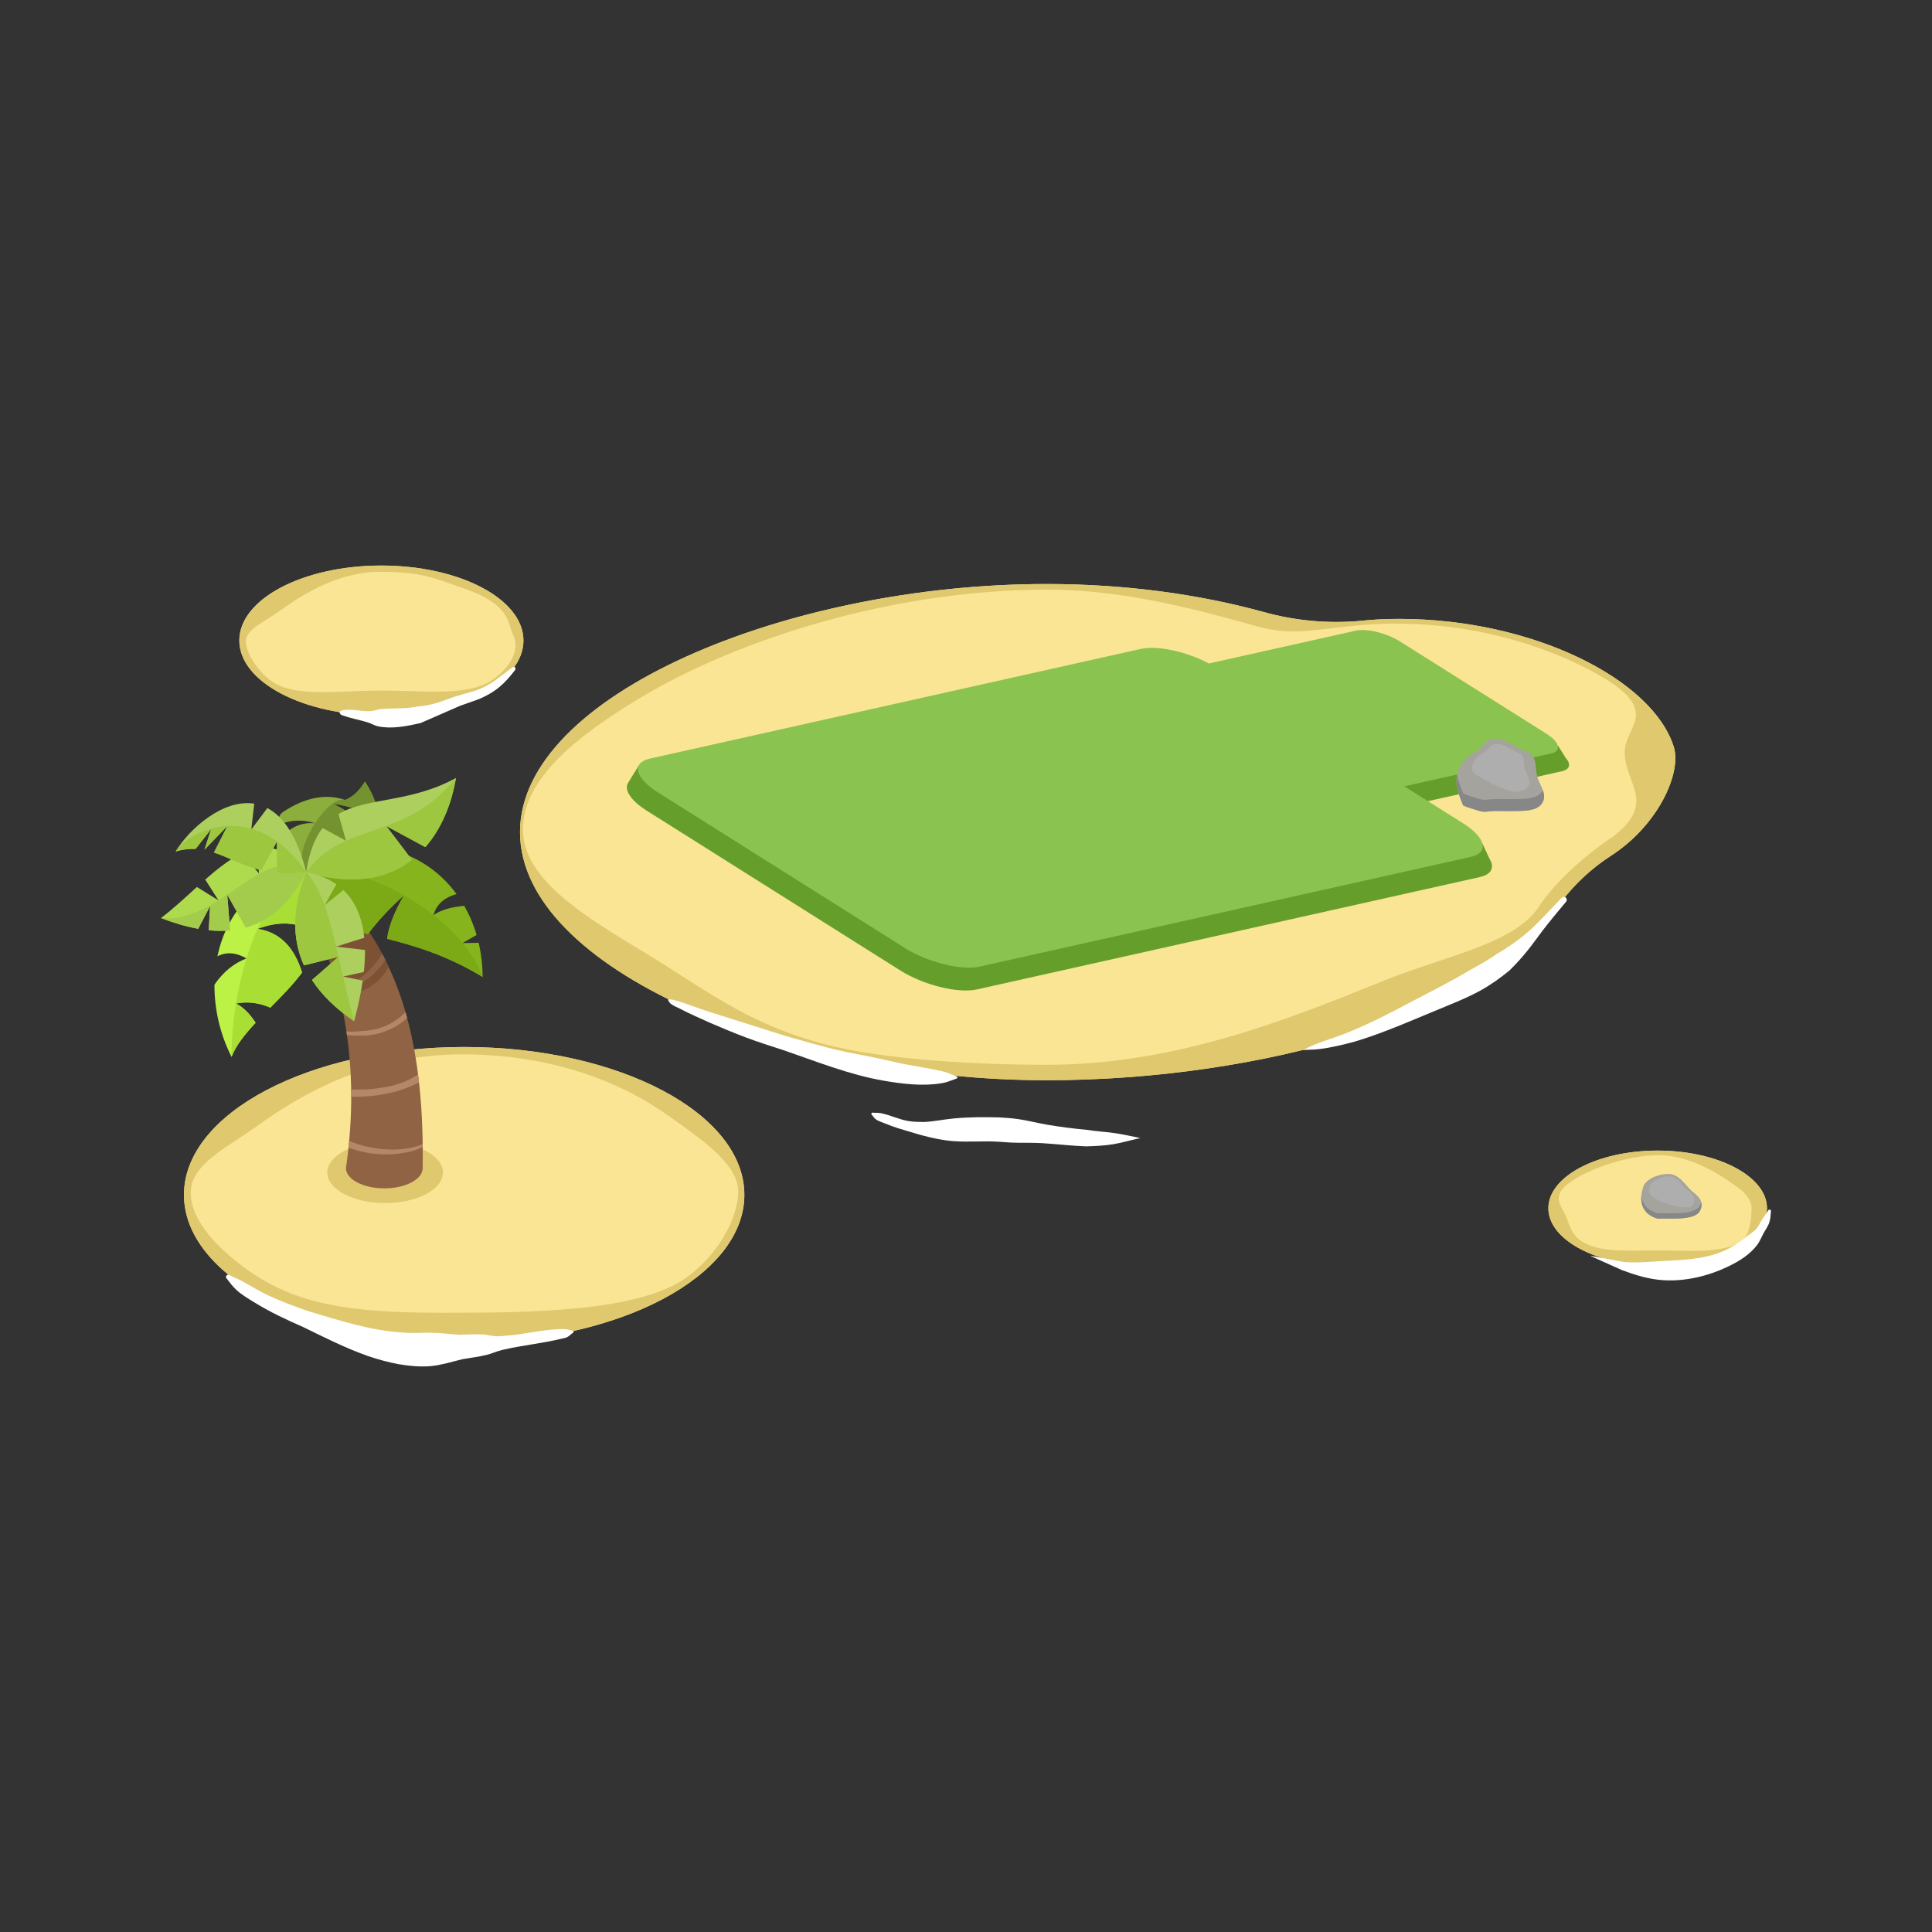 <?xml version="1.0" encoding="UTF-8" standalone="no"?><!DOCTYPE svg PUBLIC "-//W3C//DTD SVG 1.1//EN" "http://www.w3.org/Graphics/SVG/1.1/DTD/svg11.dtd"><svg width="100%" height="100%" viewBox="0 0 300 300" version="1.1" xmlns="http://www.w3.org/2000/svg" xmlns:xlink="http://www.w3.org/1999/xlink" xml:space="preserve" xmlns:serif="http://www.serif.com/" style="fill-rule:evenodd;clip-rule:evenodd;stroke-linejoin:round;stroke-miterlimit:2;"><rect x="0" y="0" width="300" height="300" fill="#333333" stroke="none"/><g id="_250" serif:id="250"><g id="_6" serif:id="6"><path d="M250.087,132.924c-3.608,2.348 -6.681,5.429 -9.018,9.045c-10.19,15.748 -45.162,25.77 -78.559,25.77c-40.3,0 -81.763,-17.263 -81.763,-38.526c-0,-21.263 41.463,-38.526 81.763,-38.526c12.189,-0 23.685,1.579 33.791,4.371c4.837,1.334 9.873,1.795 14.872,1.361c1.982,-0.227 4.021,-0.316 6.099,-0.316c20.804,-0 39.37,9.408 42.635,19.888c1.232,3.955 -2.32,12.099 -9.82,16.933Zm-178.011,29.655c24.012,-0 43.507,10.286 43.507,22.955c-0,12.669 -19.495,22.955 -43.507,22.955c-24.012,-0 -43.507,-10.286 -43.507,-22.955c0,-12.669 19.495,-22.955 43.507,-22.955Zm-12.854,-74.761c12.174,-0 22.058,5.215 22.058,11.638c0,6.424 -9.884,11.639 -22.058,11.639c-12.175,-0 -22.059,-5.215 -22.059,-11.639c0,-6.423 9.884,-11.638 22.059,-11.638Zm198.182,90.845c9.368,-0 16.974,4.013 16.974,8.955c0,4.943 -7.606,8.956 -16.974,8.956c-9.368,0 -16.974,-4.013 -16.974,-8.956c0,-4.942 7.606,-8.955 16.974,-8.955Z" style="fill:#f9e594;"/><path d="M250.087,132.924c-3.608,2.348 -6.681,5.429 -9.018,9.045c-10.19,15.748 -45.162,25.77 -78.559,25.77c-40.3,0 -81.763,-17.263 -81.763,-38.526c-0,-21.263 41.463,-38.526 81.763,-38.526c12.189,-0 23.685,1.579 33.791,4.371c4.837,1.334 9.873,1.795 14.872,1.361c1.982,-0.227 4.021,-0.316 6.099,-0.316c20.804,-0 39.37,9.408 42.635,19.888c1.232,3.955 -2.32,12.099 -9.82,16.933Zm0.382,-3.001c6.899,-5.366 1.823,-8.126 1.816,-13.121c-0.006,-4.07 5.765,-6.255 -3.668,-11.783c-7.842,-4.596 -21.87,-9.472 -38.19,-7.872c-0.022,0.002 -0.044,0.005 -0.066,0.007c-5.282,0.458 -9.586,1.622 -14.697,0.212c-9.916,-2.738 -21.098,-5.806 -33.057,-5.806c-23.712,0 -47.942,7.576 -63.446,16.955c-9.679,5.856 -17.962,12.467 -17.962,20.277c0,7.81 9.611,13.506 19.289,19.361c8.775,5.309 15.505,10.874 27.798,14.046c9.427,2.433 23.933,3.145 34.224,3.145c19.715,0 36.928,-6.794 52.158,-12.98c9.781,-3.974 20.527,-5.726 24.39,-11.695c2.519,-3.899 7.512,-8.209 11.403,-10.74c-0,-0 0,0 0.008,-0.006Zm-178.393,32.656c24.012,-0 43.507,10.286 43.507,22.955c-0,12.669 -19.495,22.955 -43.507,22.955c-24.012,-0 -43.507,-10.286 -43.507,-22.955c0,-12.669 19.495,-22.955 43.507,-22.955Zm-0.36,1.136c-13.825,-0 -24.31,5.73 -31.91,11.199c-4.559,3.281 -10.191,5.884 -10.191,10.26c0,4.376 4.193,8.688 8.752,11.969c7.6,5.469 16.196,6.703 30.022,6.703c13.825,-0 30.696,-0.065 38.295,-5.534c4.56,-3.28 7.943,-8.942 7.943,-13.318c-0,-4.376 -6.082,-8.328 -10.641,-11.609c-7.6,-5.469 -18.444,-9.67 -32.27,-9.67Zm-12.494,-75.897c12.174,-0 22.058,5.215 22.058,11.638c0,6.424 -9.884,11.639 -22.058,11.639c-12.175,-0 -22.059,-5.215 -22.059,-11.639c0,-6.423 9.884,-11.638 22.059,-11.638Zm-0.13,0.97c-6.723,-0 -12.231,3.599 -15.926,6.258c-1.957,1.409 -4.989,2.661 -4.989,4.54c-0,1.878 1.953,4.728 3.91,6.136c3.695,2.659 10.455,1.51 17.178,1.51c6.723,-0 13.111,0.918 16.962,-1.51c2.087,-1.315 4.861,-4.276 3.435,-7.173c-0.829,-1.685 -0.312,-4.685 -7.622,-7.172c-4.31,-1.467 -6.225,-2.589 -12.948,-2.589Zm198.312,89.875c9.368,-0 16.974,4.013 16.974,8.955c0,4.943 -7.606,8.956 -16.974,8.956c-9.368,0 -16.974,-4.013 -16.974,-8.956c0,-4.942 7.606,-8.955 16.974,-8.955Zm0.043,0.711c-5.039,-0 -12.031,2.537 -14.492,4.901c-1.859,1.784 -0.389,3.223 0.172,4.509c0.515,1.179 0.854,2.811 2.195,3.775c2.77,1.994 7.043,1.62 12.082,1.62c5.039,0 10.262,0.503 13.032,-1.49c1.341,-0.964 1.547,-3.784 1.547,-5.071c0,-1.286 -0.94,-2.379 -2.28,-3.343c-2.77,-1.994 -7.217,-4.901 -12.256,-4.901Z" style="fill:#dfc86d;"/><g><ellipse cx="59.802" cy="182.07" rx="8.978" ry="4.737" style="fill:#dfc86d;"/><g><path d="M65.634,181.386c0.254,-17.16 -2.65,-32.454 -13.604,-42.991l-4.392,2.483c5.874,11.672 8.248,24.877 6.15,40.037c-0.044,0.153 -0.066,0.311 -0.066,0.471c-0,1.734 2.669,3.142 5.956,3.142c3.287,0 5.956,-1.408 5.956,-3.142Z" style="fill:#906344;"/><path d="M54.531,169.188c0.005,0.366 0.008,0.734 0.008,1.102c1.14,0.038 2.314,-0.013 3.437,-0.14c2.452,-0.279 4.914,-0.923 7.089,-2.09c-0.046,-0.412 -0.095,-0.823 -0.148,-1.232c-0.739,0.494 -1.531,0.916 -2.382,1.249c-1.552,0.607 -3.277,0.865 -4.925,1.026c-0.724,0.071 -1.438,0.072 -2.165,0.076c-0.307,0.001 -0.613,0.013 -0.914,0.009Z" style="fill:#b58767;"/><path d="M52.487,153.752c0.046,0.176 0.09,0.352 0.134,0.529c0.708,-0.187 1.403,-0.426 2.026,-0.757c1.143,-0.608 2.222,-1.275 3.194,-2.13c0.785,-0.69 1.432,-1.484 1.992,-2.337c-0.16,-0.32 -0.324,-0.638 -0.492,-0.953c-1.069,1.747 -2.497,3.253 -4.322,4.366c-0.756,0.461 -1.62,1.063 -2.532,1.282Z" style="fill:#b58767;"/><path d="M50.246,146.757c0.129,0.336 0.255,0.672 0.379,1.01c0.349,-0.094 0.693,-0.204 1.033,-0.329c2.071,-0.761 3.732,-2.119 4.877,-3.849c-0.216,-0.299 -0.437,-0.596 -0.662,-0.891c-0.835,1.068 -1.87,1.956 -3.006,2.73c-0.746,0.508 -1.733,1.118 -2.621,1.329Z" style="fill:#b58767;"/><path d="M53.789,160.143c0.029,0.191 0.057,0.383 0.084,0.575c0.542,0.085 1.115,0.081 1.542,0.089c0.235,0.004 0.994,0.011 1.312,-0.007c2.325,-0.127 4.775,-1.097 6.489,-2.74c-0.082,-0.303 -0.166,-0.604 -0.252,-0.903c-1.611,1.718 -3.974,2.779 -6.325,2.902c-0.77,0.041 -1.892,0.235 -2.85,0.084Z" style="fill:#b58767;"/><path d="M54.218,177.182c-0.031,0.346 -0.065,0.692 -0.102,1.04c1.271,0.417 2.555,0.77 3.894,0.924c2.093,0.239 4.471,0.083 6.492,-0.562c0.383,-0.122 0.764,-0.29 1.141,-0.48c-0.002,-0.145 -0.003,-0.289 -0.005,-0.434c-2.785,1.092 -5.935,1.013 -8.814,0.342c-0.786,-0.184 -1.519,-0.422 -2.275,-0.707c-0.105,-0.04 -0.217,-0.08 -0.331,-0.123Z" style="fill:#b58767;"/><path d="M60.341,150.107c-2.029,-4.342 -4.743,-8.279 -8.311,-11.712l-4.392,2.483c2.199,4.37 3.908,8.954 5.075,13.776c3.428,-0.258 6.142,-1.707 7.628,-4.547Z" style="fill:#6b4124;fill-opacity:0.5;"/></g><g><g><path d="M33.764,148.493c1.413,-6.776 6.056,-12.299 13.786,-13.082c2.51,3.837 2.926,7.158 2.161,10.127c-2.953,-2.54 -6.246,-2.603 -9.727,-1.302c3.504,0.519 5.725,2.904 6.92,6.782c-1.446,1.93 -3.216,3.723 -4.925,5.448c-1.74,-0.753 -3.514,-1.003 -5.328,-0.636c1.169,0.592 2.161,1.644 3.042,2.985c-1.667,1.781 -3.066,3.522 -3.736,5.305c-1.803,-3.545 -2.682,-7.456 -2.655,-11.222c1.444,-2.109 3.133,-3.365 4.977,-4.076c-1.638,-0.935 -3.143,-1.044 -4.515,-0.329Z" style="fill:#bcf146;"/><path d="M36.651,155.83c1.169,0.592 2.161,1.644 3.042,2.985c-1.667,1.781 -3.066,3.522 -3.736,5.305c-0.021,-2.462 0.208,-5.33 0.694,-8.29Zm-0,0c0.648,-3.949 1.753,-8.063 3.333,-11.594c3.504,0.519 5.725,2.904 6.92,6.782c-1.446,1.93 -3.216,3.723 -4.925,5.448c-1.74,-0.753 -3.514,-1.003 -5.328,-0.636Zm3.333,-11.594c1.857,-4.151 4.37,-7.497 7.566,-8.825c2.51,3.837 2.926,7.158 2.161,10.127c-2.953,-2.54 -6.246,-2.603 -9.727,-1.302Z" style="fill:#a9de35;"/></g><g><path d="M60.1,145.779c4.195,1.057 9.246,2.532 14.844,5.919c-0.018,-1.879 -0.235,-3.648 -0.618,-5.297l-2.511,0.036l2.193,-1.25c-0.481,-1.645 -1.134,-3.161 -1.925,-4.535c-1.843,0.186 -3.525,0.56 -4.766,1.449c0.534,-2.003 2.082,-2.824 3.572,-3.28c-5.735,-7.802 -16.3,-9.822 -23.339,-3.41c0.179,6.826 3.758,8.174 9.583,9.635c1.637,-2.185 3.528,-4.166 5.587,-6.014c-1.218,2.143 -2.264,4.339 -2.62,6.747Z" style="fill:#85b41c;"/><path d="M62.72,139.032c-1.218,2.143 -2.264,4.339 -2.62,6.747c4.195,1.057 9.246,2.532 14.844,5.919c-1.943,-5.18 -6.91,-9.656 -12.224,-12.666Zm-5.587,6.014c1.637,-2.185 3.528,-4.166 5.587,-6.014c-5.811,-3.292 -12.036,-4.831 -15.17,-3.621c0.179,6.826 3.758,8.174 9.583,9.635Z" style="fill:#7ca916;"/></g><g><path d="M58.705,128.375c0.263,-2.336 -0.513,-4.673 -2.03,-7.009c-0.789,1.265 -1.732,2.33 -3.085,2.857c-2.682,-0.968 -6.071,-0.562 -9.694,1.902c-0.561,0.381 -0.736,1.095 -0.634,1.979c1.838,-0.824 3.721,-0.879 5.643,-0.278c-1.885,-0.147 -3.622,0.449 -5.141,2.131c0.769,1.942 2.27,4.119 3.786,5.454c4.991,-0.742 9.253,-2.622 10.563,-4.669c-1.784,-2.903 -3.947,-4.879 -6.482,-5.947c2.837,0.383 5.459,1.131 7.074,3.58Z" style="fill:#8bae3d;"/><path d="M51.631,124.795c-2.863,2.08 -6.343,8.623 -4.081,10.616c4.991,-0.742 9.253,-2.622 10.563,-4.669c-1.784,-2.903 -3.947,-4.879 -6.482,-5.947Zm7.074,3.58c0.263,-2.336 -0.513,-4.673 -2.03,-7.009c-0.789,1.265 -1.732,2.33 -3.085,2.857c-0.543,-0.196 -1.231,0.044 -1.959,0.572c2.837,0.383 5.459,1.131 7.074,3.58Z" style="fill:#749230;"/></g><g><path d="M50.086,128.574c-1.189,1.538 -2.061,3.704 -2.536,6.837c7.151,2.187 12.572,1.084 16.41,-1.898l-3.988,-5.256l6.076,3.283c2.493,-2.84 4.055,-6.638 4.756,-10.74c-7.039,3.881 -13.775,2.966 -18.248,5.604l1.164,4.149l-3.634,-1.979Z" style="fill:#accf5e;"/><path d="M59.972,128.257c-2.166,0.794 -4.272,1.401 -6.252,2.296c-2.252,1.017 -4.34,2.405 -6.17,4.858c7.151,2.187 12.572,1.084 16.41,-1.898l-3.988,-5.256Zm0,0l6.076,3.283c2.493,-2.84 4.055,-6.638 4.756,-10.74c-3.581,4.363 -7.287,6.159 -10.832,7.457Z" style="fill:#9dc73f;"/></g><g><path d="M30.576,137.729c-1.843,1.666 -3.698,3.401 -5.576,4.821c2.004,0.776 3.934,1.344 5.779,1.67l1.847,-3.544l-0.215,3.772c1.144,0.114 2.251,0.126 3.319,0.026l-0.448,-5.554l2.882,5.112c3.777,-1.049 6.96,-3.768 9.386,-8.621c-2.63,-3.29 -5.208,-4.165 -7.769,-3.662l0.436,3.869l-2.643,-3.117c-1.903,0.902 -3.801,2.404 -5.708,4.076l2.058,3.23l-3.348,-2.078Z" style="fill:#aeda4d;"/><path d="M38.164,144.032c3.777,-1.049 6.96,-3.768 9.386,-8.621c-3.861,-2.818 -7.802,0.505 -12.268,3.509l2.882,5.112Zm-2.882,-5.112c-3.121,2.1 -6.497,4.044 -10.282,3.63c2.004,0.776 3.934,1.344 5.779,1.67l1.847,-3.544l-0.215,3.772c1.144,0.114 2.251,0.126 3.319,0.026l-0.448,-5.554Z" style="fill:#a4cc4c;"/></g><g><path d="M39.481,124.795c-4.827,-0.765 -10.061,3.869 -12.211,7.424c1.129,-0.331 2.148,-0.442 3.106,-0.399l2.423,-3.1l-1.052,3.217l3.567,-3.68l-2.089,4.122c2.268,0.748 4.452,2.049 7.362,2.753l2.419,-4.481l0,4.888c1.345,0.128 2.842,0.11 4.544,-0.128c-1.432,-5.661 -3.612,-8.665 -6.038,-9.94l-2.494,3.34l0.463,-4.016Z" style="fill:#accf5e;"/><path d="M43.006,130.651l0,4.888c1.345,0.128 2.842,0.11 4.544,-0.128c-1.473,-2.106 -3.007,-3.654 -4.544,-4.76Zm0,-0c-2.659,-1.914 -5.328,-2.506 -7.701,-2.377l-2.08,4.105c2.268,0.748 4.452,2.049 7.362,2.753l2.419,-4.481Zm-7.709,-2.376c-4.003,0.222 -7.165,2.497 -8.027,3.944c1.129,-0.331 2.148,-0.442 3.106,-0.399l2.423,-3.1l-1.052,3.217l3.55,-3.662Z" style="fill:#9dc73f;"/></g><g><path d="M48.441,152.175c1.502,2.296 3.67,4.432 6.539,6.4c0.615,-2.252 1.067,-4.357 1.349,-6.309l-3.064,-0.627l3.233,-0.707c0.13,-1.206 0.189,-2.349 0.175,-3.425l-4.538,-0.514l4.433,-1.376c-0.324,-3.154 -1.387,-5.643 -3.247,-7.413l-2.91,2.35l1.822,-3.239c-1.273,-0.894 -2.831,-1.532 -4.683,-1.904c-2.113,5.308 -2.304,10.156 -0.357,14.492l5.371,-1.332l-4.123,3.604Z" style="fill:#accf5e;"/><path d="M52.564,148.571l-4.123,3.604c1.502,2.296 3.67,4.432 6.539,6.4c-0.976,-3.578 -1.714,-6.952 -2.416,-10.004Zm-5.371,1.332l5.371,-1.332c-1.337,-5.811 -2.545,-10.462 -5.014,-13.16c-2.113,5.308 -2.304,10.156 -0.357,14.492Z" style="fill:#9dc73f;"/></g></g></g><g><path d="M243.585,118.422c0.211,0.627 -0.129,1.128 -1.061,1.336l-23.314,5.209l9.339,5.885c0.194,0.122 0.379,0.245 0.555,0.367l1.053,-0.309l1.13,2.423c0.139,0.226 0.242,0.445 0.306,0.656c0.318,1.034 -0.266,1.856 -1.814,2.202l-78.068,17.443c-2.951,0.659 -8.293,-0.662 -11.922,-2.949l-39.326,-24.781c-2.462,-1.551 -3.507,-3.15 -3.004,-4.225c0.041,-0.089 0.094,-0.175 0.157,-0.256l1.571,-2.559l2.2,1.221l75.914,-16.962c2.667,-0.596 7.286,0.426 10.83,2.316l23.379,-5.224c1.744,-0.39 4.901,0.391 7.046,1.743l22.517,14.189l0.851,-0.372l1.186,1.891c0.236,0.264 0.395,0.519 0.475,0.756Z" style="fill:#669e2c;"/><path d="M187.715,103.026l22.83,-5.101c1.702,-0.38 4.785,0.382 6.88,1.702l22.694,14.3c2.095,1.32 2.413,2.701 0.71,3.081l-22.766,5.087l9.12,5.747c3.544,2.233 4.082,4.568 1.201,5.212l-76.231,17.033c-2.881,0.644 -8.097,-0.646 -11.641,-2.88l-38.401,-24.197c-3.544,-2.233 -4.082,-4.569 -1.201,-5.213l76.231,-17.033c2.604,-0.581 7.114,0.416 10.574,2.262Z" style="fill:#8bc350;"/></g><g><path d="M227.183,125.046c-0.514,-1.296 -1.249,-3.046 -0.974,-4.489c0.182,-0.954 0.819,-2.337 1.655,-2.993c0.57,-0.446 1.265,-0.713 1.817,-1.187c0.599,-0.516 1.036,-1.526 1.914,-1.647c1.531,-0.21 2.873,0.647 4.114,1.392c0.667,0.4 1.713,0.613 2.218,1.205c0.641,0.752 0.517,2.086 0.708,3.017c0.27,1.317 1.526,2.688 1.002,4.018c-0.549,1.394 -2.274,1.516 -3.577,1.558c-1.285,0.041 -2.574,0.018 -3.859,0.008c-0.788,-0.006 -1.669,0.253 -2.437,0.008c-0.476,-0.152 -2.172,-0.622 -2.581,-0.89Z" style="fill:#a5a39d;"/><path d="M235.033,122.94c-0.853,0.027 -6.721,-2.602 -6.539,-3.56c0.121,-0.633 0.544,-1.551 1.099,-1.986c0.378,-0.296 0.84,-0.474 1.206,-0.788c0.398,-0.343 0.687,-1.013 1.27,-1.093c1.016,-0.139 1.907,0.429 2.731,0.924c0.442,0.265 1.137,0.407 1.472,0.8c0.425,0.499 0.343,1.384 0.47,2.002c0.179,0.874 1.012,1.784 0.665,2.667c-0.364,0.925 -1.509,1.006 -2.374,1.034Z" style="fill:#aeaeae;"/><path d="M239.568,122.693c0.197,0.559 0.286,1.117 0.069,1.669c-0.549,1.394 -2.274,1.516 -3.577,1.558c-1.285,0.041 -2.574,0.018 -3.859,0.008c-0.788,-0.006 -1.669,0.253 -2.437,0.008c-0.476,-0.152 -2.172,-0.622 -2.581,-0.89c-0.514,-1.296 -1.249,-3.046 -0.974,-4.489c0.015,-0.076 0.032,-0.154 0.052,-0.235c0.186,1.008 0.608,2.03 0.939,2.865c0.409,0.268 2.105,0.738 2.581,0.89c0.768,0.245 1.649,-0.014 2.437,-0.008c1.285,0.01 2.573,0.033 3.859,-0.009c1.241,-0.04 2.865,-0.152 3.491,-1.367Z" style="fill:#878787;"/></g><g><path d="M257.427,189.244c-2.058,-0.604 -2.881,-2.07 -2.472,-4.139c0.085,-0.428 0.192,-0.966 0.471,-1.317c0.819,-1.028 2.497,-1.545 3.777,-1.492c1.535,0.063 2.431,1.652 3.441,2.589c0.501,0.464 1.178,0.896 1.449,1.549c0.242,0.582 0.114,1.279 -0.258,1.784c-1.006,1.367 -4.904,0.905 -6.408,1.026Z" style="fill:#a5a39d;"/><path d="M264.168,186.663c0.13,0.529 -0.009,1.115 -0.333,1.555c-1.006,1.367 -4.904,0.905 -6.408,1.026c-1.869,-0.548 -2.719,-1.808 -2.553,-3.583c0.138,1.34 0.989,2.297 2.553,2.756c1.504,-0.12 5.402,0.341 6.408,-1.025c0.159,-0.216 0.273,-0.467 0.333,-0.729Z" style="fill:#878787;"/><path d="M262.81,187.191c-0.767,1.041 -7.074,-0.796 -6.763,-2.371c0.065,-0.326 0.146,-0.736 0.359,-1.003c0.623,-0.783 1.902,-1.177 2.876,-1.136c1.169,0.048 1.852,1.258 2.621,1.971c0.381,0.354 0.897,0.683 1.103,1.18c0.184,0.443 0.087,0.974 -0.196,1.359Z" style="fill:#aeaeae;"/></g><path d="M35.213,198.552c-0.148,-0.127 -0.164,-0.351 -0.037,-0.498c0.127,-0.148 0.35,-0.165 0.498,-0.037c0.617,0.334 1.242,0.556 1.871,0.894c1.366,0.735 2.697,1.584 4.137,2.252c2.086,0.967 4.252,1.768 6.331,2.479c2.381,0.716 4.824,1.466 7.317,2.09c2.385,0.597 4.781,1.034 7.17,1.177c1.407,0.159 2.846,0.008 4.291,0.031c1.586,0.025 3.121,0.238 4.668,0.314c1.167,-0.014 2.324,-0.115 3.488,-0.045c0.732,0.044 1.388,0.256 2.12,0.284c0.463,0.019 0.923,-0.044 1.385,-0.074c3.106,-0.199 6.151,-1.11 9.274,-1.035c0.416,0.01 0.706,0.154 1.115,0.236c0.1,-0.022 0.199,0.04 0.222,0.14c0.022,0.099 -0.04,0.199 -0.139,0.221c-0.337,0.254 -0.547,0.504 -0.927,0.685c-0.212,0.102 -0.454,0.12 -0.682,0.177c-3.079,0.767 -6.239,1.046 -9.321,1.772c-0.853,0.201 -1.603,0.567 -2.455,0.777c-1.228,0.301 -2.478,0.441 -3.724,0.661c-1.581,0.38 -3.141,0.889 -4.798,1.061c-1.74,0.18 -3.495,-0.021 -5.188,-0.293c-1.592,-0.318 -3.179,-0.727 -4.743,-1.277c-3.467,-1.221 -6.795,-2.914 -10.011,-4.482c-2.503,-1.089 -5.128,-2.315 -7.548,-3.811c-0.978,-0.605 -1.978,-1.181 -2.809,-1.944c-0.586,-0.537 -1.03,-1.136 -1.505,-1.755Zm68.565,-43.207c-0.048,-0.026 -0.065,-0.085 -0.039,-0.133c0.026,-0.047 0.086,-0.065 0.133,-0.039c0.265,0.041 0.489,0.032 0.747,0.101c2.077,0.557 4.002,1.386 6.064,2.016l11.477,3.625c2.579,0.719 5.199,1.494 7.87,2.137c1.834,0.441 3.699,0.734 5.547,1.122c1.222,0.257 2.438,0.531 3.65,0.807c2.457,0.561 4.925,0.833 7.347,1.431c0.69,0.17 1.208,0.467 1.881,0.695c0.109,-0.003 0.2,0.084 0.202,0.193c0.002,0.11 -0.085,0.2 -0.194,0.202c-0.769,0.268 -1.412,0.563 -2.215,0.696c-2.936,0.488 -5.965,0.132 -8.933,-0.372c-5.453,-0.926 -10.694,-3.064 -15.801,-4.803c-1.939,-0.619 -3.867,-1.244 -5.764,-1.956c-1.897,-0.711 -3.757,-1.504 -5.627,-2.303c-1.546,-0.708 -3.074,-1.357 -4.561,-2.142c-0.513,-0.27 -1.096,-0.452 -1.516,-0.861c-0.135,-0.132 -0.168,-0.255 -0.268,-0.416Zm143.267,39.715c-0.013,-0.005 -0.02,-0.02 -0.015,-0.033c0.005,-0.013 0.02,-0.02 0.033,-0.015l5.076,0.947c1.936,0.175 4.021,-0.05 6.21,-0.155c3.018,-0.145 6.147,-0.297 8.864,-1.37c1.547,-0.611 2.891,-1.507 4.145,-2.531c0.461,-0.377 0.979,-0.644 1.376,-1.102c0.377,-0.436 0.598,-0.992 0.918,-1.5c0.282,-0.448 0.613,-0.828 0.89,-1.31c0.038,-0.123 0.169,-0.193 0.293,-0.155c0.123,0.038 0.193,0.169 0.155,0.292c-0.044,0.594 -0.08,1.137 -0.25,1.676c-0.202,0.641 -0.62,1.17 -0.922,1.74c-0.328,0.619 -0.565,1.237 -0.98,1.786c-1.155,1.526 -2.851,2.555 -4.628,3.399c-2.969,1.409 -6.483,2.262 -9.877,2.064c-2.348,-0.137 -4.522,-0.849 -6.479,-1.571l-4.809,-2.162Zm-4.552,-55.639c0.168,-0.186 0.456,-0.202 0.643,-0.033c0.186,0.168 0.202,0.456 0.033,0.643c-1.223,1.472 -2.445,2.919 -3.596,4.42c-0.793,1.034 -1.518,2.082 -2.335,3.098c-0.89,1.108 -1.825,2.145 -2.861,3.16c-1.37,1.118 -2.822,2.169 -4.391,3.041c-2.28,1.269 -4.745,2.206 -7.105,3.192c-2.486,1.021 -4.913,2.072 -7.393,3.027c-1.669,0.642 -3.351,1.239 -5.086,1.761c-1.613,0.437 -3.65,0.948 -5.575,1.174c-0.878,0.103 -1.69,0.1 -2.448,0.131c0.474,-0.228 0.927,-0.5 1.476,-0.724c1.941,-0.796 4.263,-1.454 5.97,-2.211c1.632,-0.668 3.203,-1.409 4.761,-2.182c2.367,-1.175 4.678,-2.427 7.048,-3.661c1.478,-0.762 2.98,-1.541 4.463,-2.37c0.651,-0.363 1.281,-0.76 1.93,-1.124c1.498,-0.84 3.009,-1.64 4.383,-2.626c1.946,-1.142 3.718,-2.383 5.347,-3.872c1.66,-1.518 3.13,-3.227 4.736,-4.844Zm-162.95,-35.776c0.109,-0.12 0.295,-0.13 0.415,-0.021c0.12,0.108 0.13,0.294 0.022,0.414c-0.743,0.988 -1.533,1.9 -2.464,2.668c-0.943,0.776 -2.02,1.376 -3.184,1.868l-2.876,1.018l-6.167,2.69c-2.141,0.48 -4.356,0.934 -6.495,0.52c-0.612,-0.118 -1.089,-0.437 -1.685,-0.626c-1.273,-0.404 -2.584,-0.606 -3.836,-1.074c-0.121,-0.045 -0.255,-0.06 -0.351,-0.146c-0.14,-0.127 -0.091,-0.162 -0.182,-0.328c-0.039,-0.008 -0.063,-0.047 -0.055,-0.086c0.009,-0.039 0.048,-0.063 0.087,-0.055c0.223,-0.088 0.314,-0.188 0.552,-0.224c1.461,-0.221 2.929,0.289 4.399,0.139c0.51,-0.052 0.94,-0.265 1.45,-0.309c1.857,-0.16 3.726,0.008 5.565,-0.37c1.029,-0.097 2.052,-0.264 3.065,-0.567c1.063,-0.319 2.088,-0.757 3.123,-1.077l2.889,-0.837c0.862,-0.304 1.665,-0.689 2.419,-1.15c0.695,-0.425 1.319,-0.944 1.969,-1.444c0.443,-0.342 0.901,-0.641 1.34,-1.003Zm55.883,69.514c-0.103,-0.045 -0.151,-0.166 -0.106,-0.269c0.045,-0.103 0.165,-0.151 0.269,-0.106c0.423,0.031 0.784,-0.013 1.203,0.071c1.461,0.294 2.833,0.99 4.308,1.227c0.781,0.125 1.561,0.141 2.351,0.141c1.555,-0.067 3.036,-0.396 4.596,-0.544c2.396,-0.229 4.818,-0.234 7.208,-0.163c0.937,0.063 1.874,0.119 2.803,0.251c1.467,0.21 2.892,0.584 4.354,0.842c2.132,0.375 4.279,0.641 6.433,0.842c1.332,0.217 2.667,0.285 4.01,0.468c1.417,0.193 2.726,0.495 4.121,0.777c0.013,-0 0.023,0.01 0.024,0.023c-0,0.013 -0.011,0.023 -0.024,0.023c-1.392,0.298 -2.682,0.691 -4.093,0.93c-1.394,0.236 -2.793,0.287 -4.202,0.335c-2.301,-0.079 -4.588,-0.359 -6.889,-0.499c-1.582,-0.095 -3.153,-0.023 -4.736,-0.086c-0.661,-0.026 -1.32,-0.101 -1.981,-0.133c-2.313,-0.152 -4.662,0.081 -6.988,-0.088c-1.668,-0.121 -3.252,-0.473 -4.859,-0.894c-0.594,-0.146 -1.16,-0.334 -1.748,-0.506c-1.32,-0.387 -2.648,-0.764 -3.918,-1.298c-0.54,-0.227 -1.129,-0.371 -1.593,-0.723c-0.245,-0.185 -0.344,-0.389 -0.543,-0.621Z" style="fill:#fff;"/></g></g></svg>
